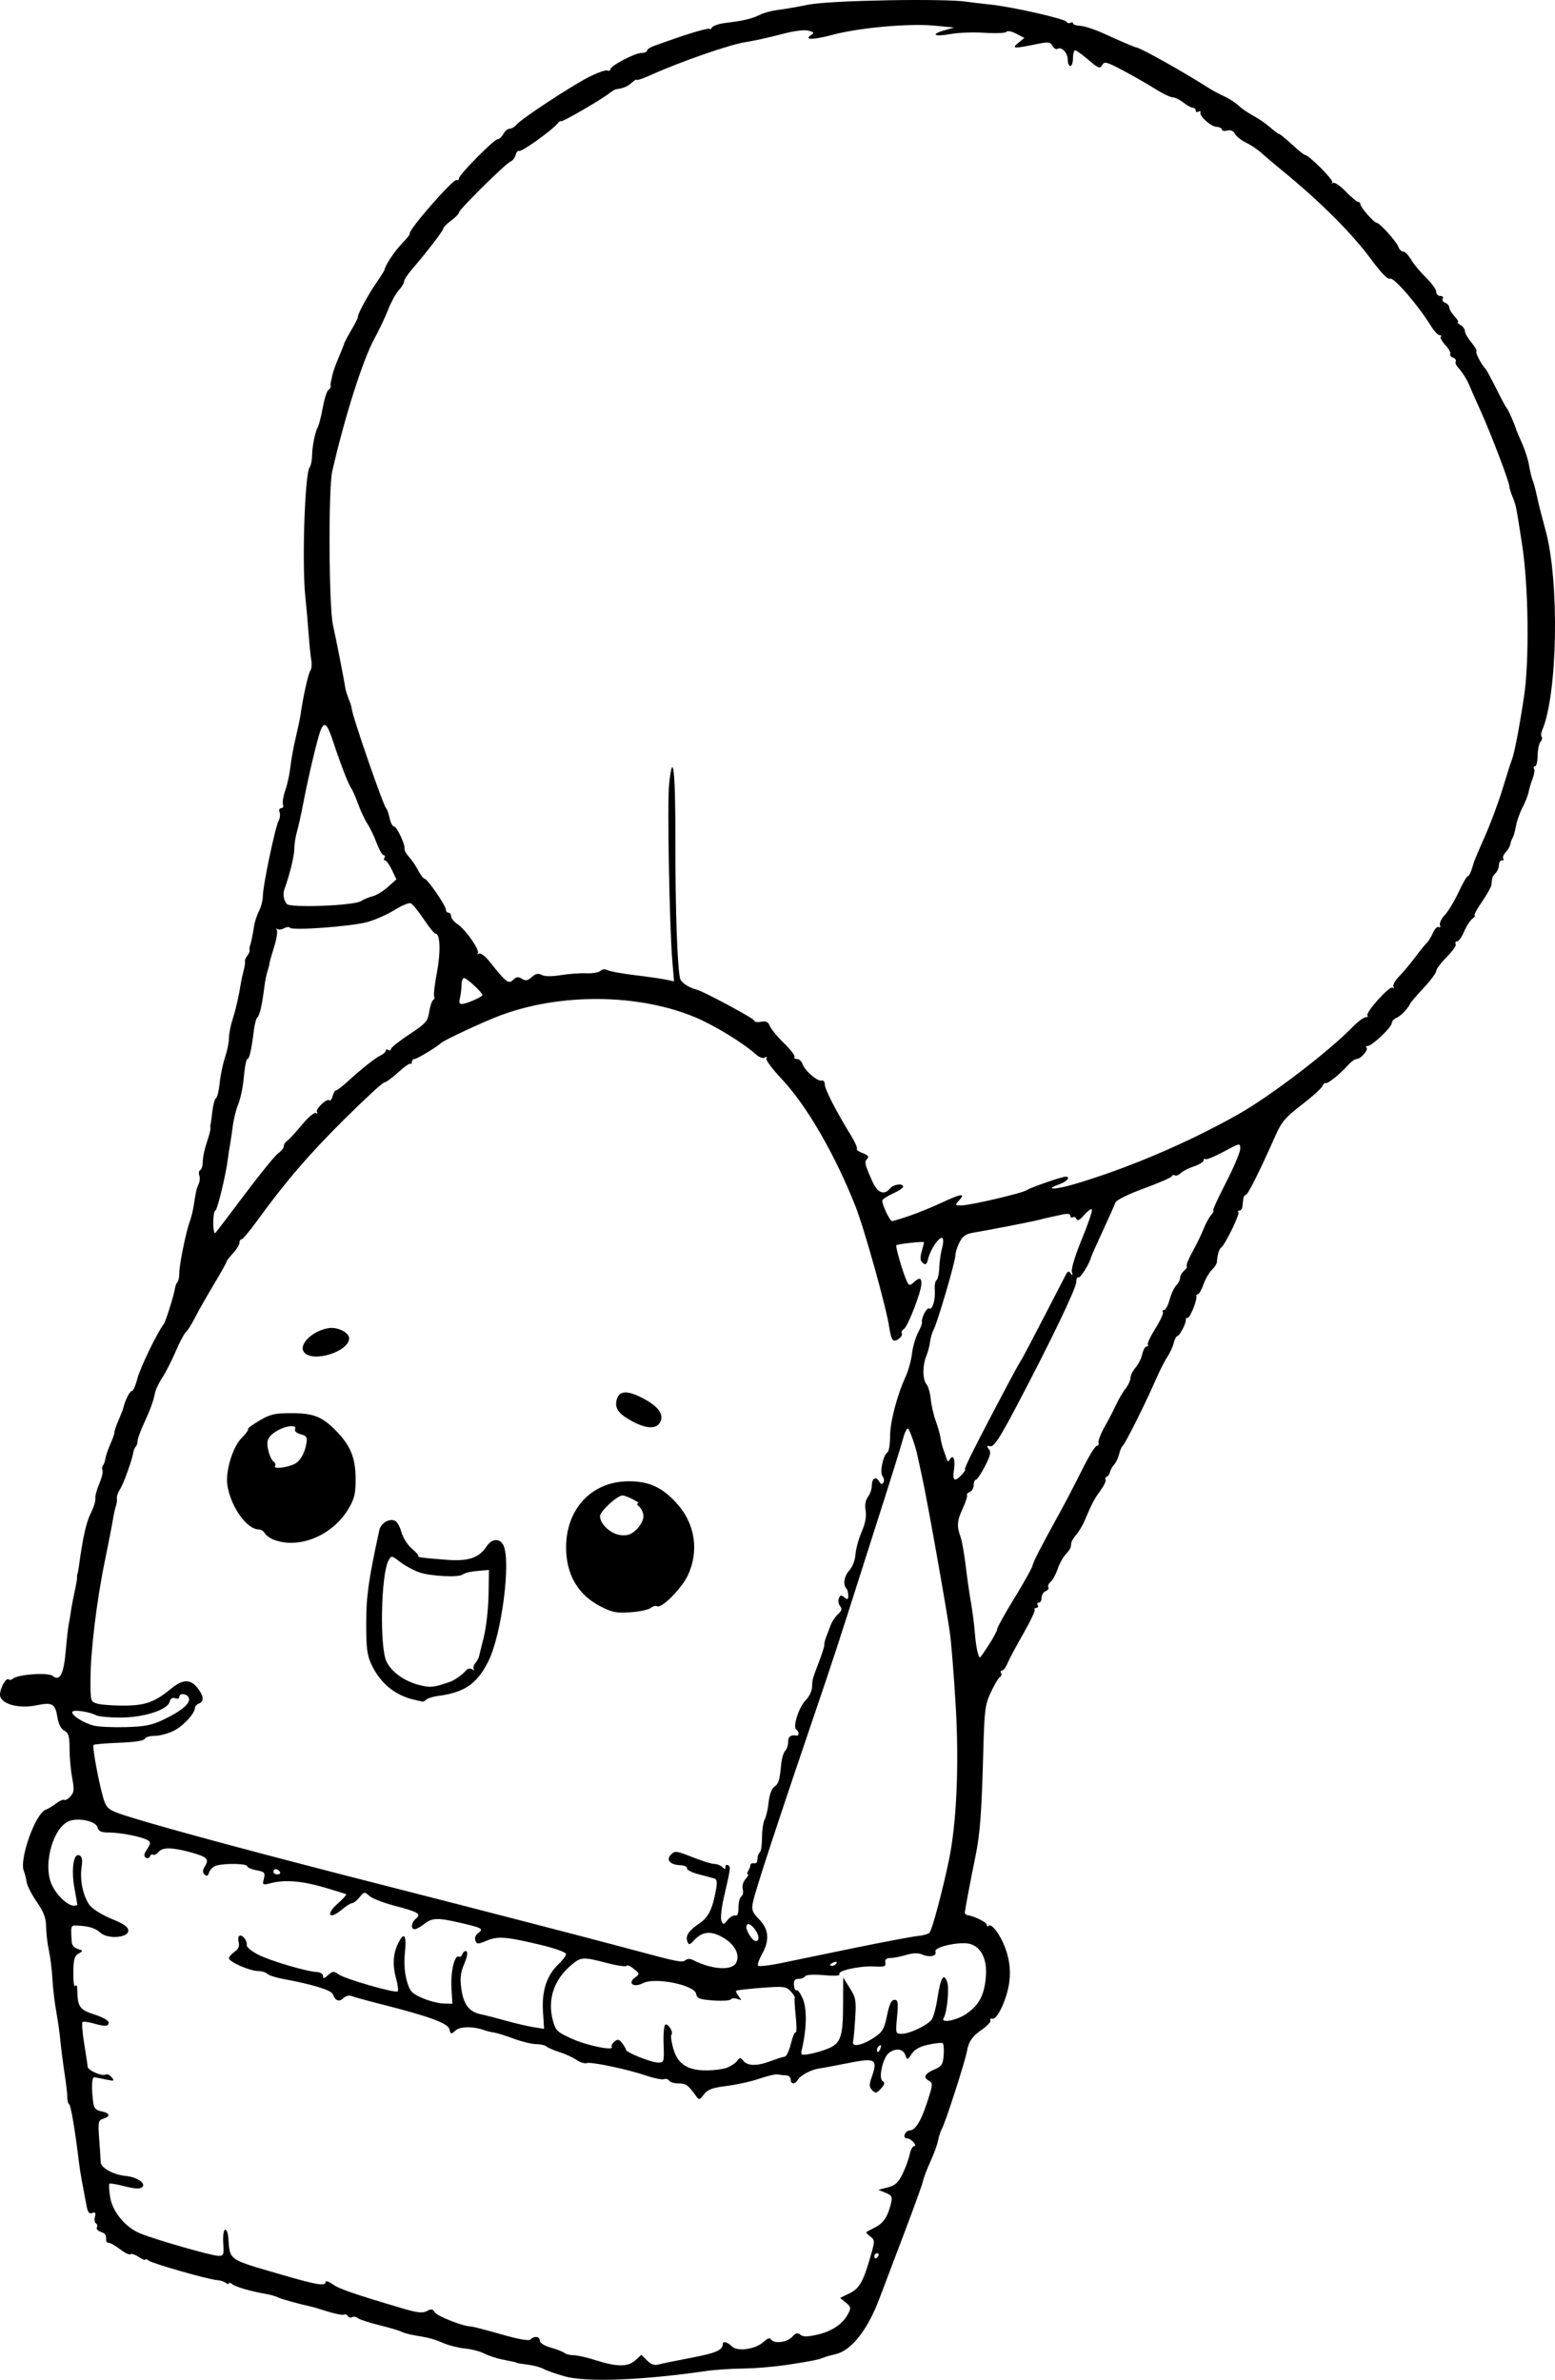 <?xml version="1.0" encoding="UTF-8" standalone="no"?>
<!-- Created with Inkscape (http://www.inkscape.org/) -->

<svg
   width="157.452mm"
   height="240.941mm"
   viewBox="0 0 157.452 240.941"
   version="1.1"
   id="svg5"
   xml:space="preserve"
   xmlns="http://www.w3.org/2000/svg"
   xmlns:svg="http://www.w3.org/2000/svg"><defs
     id="defs2" /><g
     id="layer1"
     transform="translate(-23.447,-20.528)"><path
       style="fill:#000000;stroke-width:0.265"
       d="m 80.629,261.123 c -0.873,-0.247 -1.838,-0.586 -2.144,-0.753 -0.306,-0.167 -1.021,-0.36 -1.587,-0.429 -0.567,-0.069 -1.061,-0.148 -1.097,-0.177 -0.08,-0.062 -0.171,-0.084 -1.512,-0.351 -0.577,-0.115 -1.391,-0.386 -1.81,-0.602 -0.418,-0.216 -1.285,-0.442 -1.927,-0.503 -0.641,-0.06 -1.613,-0.299 -2.159,-0.532 -1.039,-0.442 -1.452,-0.554 -2.977,-0.807 -0.509,-0.085 -1.105,-0.249 -1.323,-0.364 -0.218,-0.116 -1.23,-0.416 -2.249,-0.667 -1.019,-0.251 -1.996,-0.572 -2.171,-0.712 -0.176,-0.14 -0.435,-0.183 -0.577,-0.096 -0.142,0.088 -0.334,0.036 -0.427,-0.114 -0.093,-0.15 -0.265,-0.214 -0.383,-0.141 -0.118,0.073 -0.853,-0.067 -1.635,-0.309 -0.782,-0.243 -1.481,-0.454 -1.554,-0.47 -1.393,-0.305 -3.138,-0.786 -3.469,-0.957 -0.235,-0.121 -0.83,-0.289 -1.323,-0.373 -1.502,-0.258 -2.995,-0.697 -3.344,-0.983 -0.182,-0.149 -0.331,-0.182 -0.331,-0.074 0,0.108 -0.149,0.085 -0.331,-0.053 -0.182,-0.138 -0.569,-0.262 -0.86,-0.276 -0.829,-0.041 -6.576,-1.679 -6.945,-1.98 -0.182,-0.148 -0.331,-0.192 -0.331,-0.098 0,0.094 -0.301,-0.027 -0.67,-0.268 -0.368,-0.241 -0.745,-0.364 -0.837,-0.272 -0.092,0.092 -0.556,-0.13 -1.032,-0.493 -0.476,-0.363 -0.993,-0.66 -1.148,-0.66 -0.155,0 -0.282,-0.119 -0.282,-0.265 0,-0.589 -0.053,-0.669 -0.562,-0.858 -0.292,-0.108 -0.461,-0.308 -0.377,-0.445 0.085,-0.137 0.044,-0.316 -0.09,-0.399 -0.134,-0.083 -0.181,-0.391 -0.105,-0.684 0.105,-0.403 0.038,-0.494 -0.273,-0.374 -0.307,0.118 -0.454,-0.067 -0.576,-0.724 -0.221,-1.189 -0.283,-1.52 -0.489,-2.602 -0.097,-0.509 -0.226,-1.343 -0.287,-1.852 -0.371,-3.114 -0.808,-5.708 -0.983,-5.829 -0.111,-0.077 -0.194,-0.375 -0.185,-0.661 0.01,-0.287 -0.119,-1.414 -0.287,-2.505 -0.167,-1.091 -0.358,-2.58 -0.424,-3.307 -0.066,-0.728 -0.252,-2.037 -0.413,-2.91 -0.161,-0.873 -0.336,-2.361 -0.388,-3.307 -0.052,-0.946 -0.214,-2.256 -0.36,-2.91 -0.146,-0.655 -0.27,-1.718 -0.277,-2.362 -0.009,-0.898 -0.231,-1.49 -0.951,-2.535 -0.517,-0.75 -0.977,-1.652 -1.023,-2.004 -0.046,-0.352 -0.173,-0.85 -0.281,-1.106 -0.493,-1.169 1.165,-5.834 2.208,-6.213 0.238,-0.086 0.714,-0.373 1.059,-0.638 0.345,-0.264 0.716,-0.425 0.825,-0.358 0.109,0.067 0.393,-0.093 0.632,-0.357 0.365,-0.403 0.392,-0.701 0.168,-1.882 -0.146,-0.772 -0.266,-2.097 -0.266,-2.945 0,-1.27 -0.093,-1.592 -0.527,-1.824 -0.33,-0.177 -0.59,-0.673 -0.694,-1.327 -0.227,-1.417 -0.506,-1.58 -2.131,-1.243 -1.687,0.35 -3.403,-0.066 -3.665,-0.889 -0.172,-0.542 0.568,-2.021 0.863,-1.726 0.084,0.084 0.29,0.039 0.458,-0.1 0.513,-0.426 3.55,-0.626 3.988,-0.263 0.716,0.594 1.115,-0.152 1.317,-2.466 0.104,-1.195 0.239,-2.411 0.3,-2.702 0.061,-0.291 0.165,-0.914 0.232,-1.384 0.067,-0.47 0.241,-1.392 0.388,-2.049 0.147,-0.657 0.253,-1.284 0.236,-1.394 -0.018,-0.11 -0.003,-0.26 0.034,-0.333 0.036,-0.073 0.105,-0.43 0.154,-0.794 0.377,-2.819 0.746,-4.469 1.197,-5.352 0.289,-0.567 0.498,-1.232 0.465,-1.478 -0.034,-0.246 0.142,-0.916 0.391,-1.491 0.249,-0.574 0.398,-1.188 0.33,-1.363 -0.067,-0.175 -0.048,-0.393 0.043,-0.484 0.091,-0.091 0.201,-0.403 0.246,-0.694 0.044,-0.291 0.278,-0.973 0.519,-1.515 0.241,-0.542 0.423,-1.066 0.403,-1.166 -0.019,-0.099 0.162,-0.635 0.403,-1.191 0.241,-0.556 0.464,-1.129 0.497,-1.275 0.168,-0.751 0.657,-1.72 0.868,-1.72 0.132,0 0.381,-0.56 0.553,-1.243 0.271,-1.076 2.037,-4.727 2.662,-5.503 0.203,-0.253 1.055,-2.979 1.165,-3.729 0.029,-0.196 0.135,-0.44 0.236,-0.541 0.101,-0.101 0.184,-0.528 0.184,-0.948 0,-0.85 0.69,-4.207 1.076,-5.234 0.137,-0.364 0.311,-1.078 0.386,-1.587 0.204,-1.37 0.274,-1.672 0.503,-2.183 0.114,-0.255 0.141,-0.638 0.059,-0.851 -0.082,-0.214 -0.043,-0.454 0.087,-0.534 0.13,-0.08 0.241,-0.352 0.247,-0.604 0.017,-0.726 0.166,-1.443 0.514,-2.477 0.178,-0.529 0.305,-1.064 0.282,-1.191 -0.023,-0.126 -0.018,-0.289 0.01,-0.362 0.028,-0.073 0.111,-0.666 0.183,-1.319 0.072,-0.653 0.237,-1.253 0.367,-1.333 0.13,-0.08 0.299,-0.779 0.376,-1.552 0.077,-0.773 0.319,-1.934 0.538,-2.579 0.219,-0.645 0.398,-1.522 0.398,-1.948 0,-0.426 0.166,-1.285 0.369,-1.909 0.329,-1.011 0.591,-2.16 0.862,-3.78 0.049,-0.291 0.168,-0.827 0.266,-1.191 0.098,-0.364 0.154,-0.763 0.125,-0.888 -0.029,-0.124 0.075,-0.38 0.23,-0.567 0.156,-0.188 0.265,-0.443 0.243,-0.567 -0.022,-0.124 -0.017,-0.286 0.011,-0.359 0.114,-0.292 0.313,-1.236 0.427,-2.027 0.066,-0.46 0.297,-1.175 0.512,-1.587 0.215,-0.413 0.392,-1.117 0.393,-1.565 0.002,-1.016 1.253,-6.963 1.594,-7.576 0.138,-0.249 0.181,-0.636 0.095,-0.86 -0.088,-0.229 -0.016,-0.407 0.165,-0.407 0.177,0 0.258,-0.165 0.181,-0.366 -0.077,-0.201 0.031,-0.864 0.241,-1.473 0.21,-0.609 0.439,-1.665 0.51,-2.346 0.07,-0.681 0.312,-2.013 0.537,-2.959 0.225,-0.946 0.45,-2.017 0.5,-2.381 0.233,-1.698 0.775,-4.13 0.981,-4.394 0.125,-0.161 0.168,-0.637 0.095,-1.058 -0.073,-0.421 -0.198,-1.658 -0.277,-2.75 -0.08,-1.091 -0.227,-2.758 -0.328,-3.704 -0.353,-3.305 -0.049,-12.453 0.434,-13.067 0.128,-0.162 0.24,-0.689 0.25,-1.172 0.021,-1.022 0.293,-2.371 0.596,-2.95 0.117,-0.223 0.34,-1.113 0.497,-1.978 0.157,-0.865 0.41,-1.65 0.562,-1.744 0.152,-0.094 0.257,-0.279 0.232,-0.412 -0.025,-0.132 -0.022,-0.3 0.006,-0.373 0.028,-0.073 0.098,-0.382 0.156,-0.688 0.058,-0.305 0.343,-1.111 0.634,-1.789 0.291,-0.679 0.545,-1.322 0.565,-1.429 0.02,-0.107 0.35,-0.731 0.733,-1.386 0.384,-0.655 0.682,-1.25 0.662,-1.323 -0.061,-0.228 1.003,-2.198 1.859,-3.44 0.451,-0.655 0.827,-1.25 0.835,-1.323 0.046,-0.425 0.989,-1.849 1.751,-2.646 0.487,-0.509 0.85,-0.961 0.805,-1.005 -0.264,-0.256 4.443,-5.644 4.759,-5.449 0.12,0.074 0.218,0.004 0.218,-0.155 1e-5,-0.375 3.561,-3.975 3.932,-3.975 0.155,0 0.41,-0.238 0.566,-0.529 0.156,-0.291 0.443,-0.529 0.638,-0.529 0.195,0 0.509,-0.185 0.696,-0.411 0.492,-0.593 5.398,-3.827 7.264,-4.79 0.873,-0.45 1.736,-0.764 1.918,-0.697 0.182,0.067 0.331,0.011 0.331,-0.123 0,-0.35 2.478,-1.652 3.145,-1.652 0.308,0 0.56,-0.105 0.56,-0.232 0,-0.128 0.327,-0.348 0.728,-0.489 0.4,-0.141 1.144,-0.405 1.654,-0.585 2.219,-0.786 3.969,-1.277 3.973,-1.116 0.002,0.096 0.097,0.027 0.211,-0.152 0.114,-0.18 0.737,-0.389 1.385,-0.466 1.774,-0.21 2.693,-0.426 3.446,-0.81 0.374,-0.191 1.148,-0.409 1.72,-0.485 0.571,-0.075 1.396,-0.205 1.833,-0.287 0.437,-0.083 1.091,-0.207 1.455,-0.276 2.274,-0.431 13.748,-0.632 16.007,-0.281 0.437,0.068 1.508,0.196 2.381,0.284 2.132,0.216 7.495,1.433 7.688,1.745 0.085,0.137 0.265,0.181 0.401,0.097 0.135,-0.084 0.247,-0.056 0.247,0.062 2.7e-4,0.118 0.328,0.228 0.728,0.245 0.4,0.017 1.441,0.355 2.314,0.75 2.03,0.92 3.124,1.386 3.371,1.437 0.572,0.118 4.793,2.49 7.479,4.204 0.29,0.185 0.926,0.519 1.414,0.742 0.488,0.224 1.143,0.648 1.455,0.944 0.313,0.296 0.985,0.758 1.494,1.027 0.509,0.27 1.272,0.795 1.695,1.168 0.423,0.373 0.84,0.679 0.926,0.681 0.086,0.002 0.668,0.478 1.293,1.058 0.625,0.58 1.22,1.058 1.323,1.062 0.397,0.015 2.942,2.574 2.76,2.775 -0.106,0.117 -0.067,0.141 0.087,0.054 0.154,-0.087 0.735,0.31 1.291,0.884 0.556,0.573 1.115,1.042 1.242,1.042 0.127,0 0.23,0.107 0.23,0.237 0,0.305 1.376,1.879 1.643,1.879 0.301,0 2.026,1.914 2.206,2.447 0.086,0.255 0.301,0.463 0.478,0.463 0.177,0 0.542,0.373 0.811,0.828 0.269,0.456 0.95,1.275 1.512,1.821 0.563,0.546 1.023,1.185 1.023,1.421 0,0.235 0.186,0.428 0.412,0.428 0.227,0 0.338,0.12 0.248,0.266 -0.091,0.147 0.021,0.338 0.249,0.425 0.228,0.087 0.414,0.302 0.414,0.477 0,0.175 0.243,0.579 0.539,0.898 0.297,0.318 0.446,0.583 0.331,0.587 -0.115,0.004 -2.6e-4,0.129 0.254,0.278 0.255,0.148 0.463,0.433 0.463,0.633 0,0.2 0.294,0.713 0.654,1.141 0.36,0.428 0.588,0.843 0.508,0.923 -0.127,0.127 0.553,1.401 0.948,1.779 0.076,0.073 0.555,0.966 1.064,1.984 0.509,1.019 0.992,1.912 1.073,1.984 0.133,0.12 0.87,1.797 0.93,2.117 0.014,0.073 0.277,0.693 0.584,1.378 0.308,0.685 0.635,1.697 0.727,2.249 0.092,0.552 0.235,1.182 0.319,1.4 0.201,0.526 0.252,0.717 0.565,2.117 0.146,0.655 0.497,2.024 0.779,3.043 1.434,5.178 1.242,16.658 -0.339,20.318 -0.113,0.261 -0.132,0.548 -0.042,0.637 0.089,0.089 0.037,0.314 -0.116,0.498 -0.153,0.185 -0.285,0.821 -0.293,1.413 -0.008,0.593 -0.127,1.078 -0.264,1.078 -0.137,0 -0.182,0.109 -0.099,0.242 0.082,0.133 0.019,0.58 -0.141,0.992 -0.16,0.412 -0.342,1.019 -0.404,1.348 -0.062,0.329 -0.344,1.043 -0.625,1.587 -0.281,0.544 -0.582,1.396 -0.667,1.893 -0.086,0.497 -0.237,1.033 -0.335,1.191 -0.099,0.158 -0.204,0.446 -0.233,0.641 -0.029,0.195 -0.241,0.562 -0.471,0.815 -0.23,0.254 -0.338,0.541 -0.24,0.638 0.097,0.097 0.038,0.177 -0.132,0.177 -0.17,0 -0.309,0.214 -0.309,0.476 0,0.262 -0.149,0.625 -0.331,0.807 -0.322,0.322 -0.361,0.43 -0.43,1.201 -0.018,0.202 -0.452,0.976 -0.964,1.72 -0.512,0.744 -0.839,1.356 -0.728,1.361 0.112,0.005 0.007,0.158 -0.233,0.34 -0.24,0.182 -0.62,0.774 -0.846,1.315 -0.226,0.541 -0.543,0.983 -0.704,0.983 -0.162,0 -0.223,0.115 -0.136,0.255 0.087,0.14 -0.323,0.736 -0.91,1.323 -0.587,0.587 -1.068,1.226 -1.068,1.418 0,0.193 -0.566,0.956 -1.257,1.696 -0.691,0.74 -1.301,1.446 -1.356,1.568 -0.235,0.529 -0.996,1.323 -1.422,1.485 -0.255,0.097 -0.463,0.334 -0.463,0.526 0,0.413 -2,2.313 -2.434,2.313 -0.165,0 -0.22,0.08 -0.123,0.177 0.222,0.222 -0.592,1.146 -1.008,1.146 -0.169,0 -0.548,0.268 -0.842,0.595 -0.834,0.929 -2.054,1.917 -2.281,1.846 -0.113,-0.035 -0.273,0.111 -0.356,0.326 -0.082,0.215 -1.018,1.055 -2.079,1.868 -1.633,1.251 -2.041,1.73 -2.655,3.118 -1.57,3.547 -2.799,6.006 -3.002,6.006 -0.117,0 -0.233,0.179 -0.257,0.397 -0.024,0.218 -0.064,0.575 -0.088,0.794 -0.024,0.218 -0.163,0.397 -0.309,0.397 -0.146,0 -0.19,0.074 -0.1,0.165 0.175,0.175 -1.343,3.296 -1.734,3.566 -0.216,0.149 -0.393,0.747 -0.439,1.485 -0.011,0.176 -0.243,0.533 -0.515,0.794 -0.272,0.26 -0.653,0.92 -0.847,1.466 -0.194,0.546 -0.447,0.992 -0.563,0.992 -0.116,0 -0.187,0.089 -0.157,0.198 0.1,0.367 -0.622,2.183 -0.869,2.183 -0.134,0 -0.223,0.089 -0.198,0.198 0.069,0.297 -0.631,1.654 -0.854,1.654 -0.106,0 -0.274,0.32 -0.372,0.711 -0.098,0.391 -0.386,1.016 -0.641,1.389 -0.254,0.373 -0.799,1.452 -1.211,2.397 -1.019,2.341 -3.077,6.452 -3.312,6.615 -0.105,0.073 -0.269,0.451 -0.364,0.841 -0.095,0.39 -0.322,0.869 -0.504,1.065 -0.182,0.196 -0.369,0.531 -0.416,0.746 -0.047,0.215 -0.197,0.431 -0.332,0.479 -0.136,0.049 -0.188,0.183 -0.117,0.298 0.071,0.115 -0.164,0.611 -0.522,1.102 -0.633,0.868 -0.863,1.305 -1.604,3.057 -0.196,0.463 -0.57,1.092 -0.832,1.398 -0.262,0.306 -0.491,0.671 -0.509,0.812 -0.018,0.141 -0.048,0.353 -0.066,0.471 -0.018,0.118 -0.254,0.452 -0.525,0.743 -0.27,0.29 -0.634,0.958 -0.807,1.484 -0.174,0.526 -0.487,1.098 -0.696,1.272 -0.209,0.174 -0.315,0.422 -0.234,0.552 0.08,0.13 -0.04,0.308 -0.268,0.395 -0.228,0.087 -0.414,0.384 -0.414,0.66 0,0.275 -0.126,0.501 -0.28,0.501 -0.154,0 -0.207,0.119 -0.117,0.265 0.09,0.146 0.03,0.265 -0.132,0.265 -0.163,0 -0.241,0.089 -0.174,0.198 0.067,0.109 -0.459,1.21 -1.168,2.447 -0.71,1.237 -1.424,2.576 -1.587,2.977 -0.163,0.4 -0.412,0.728 -0.552,0.728 -0.14,0 -0.186,0.111 -0.102,0.246 0.084,0.135 0.032,0.321 -0.116,0.412 -0.148,0.091 -0.558,0.784 -0.912,1.54 -0.585,1.248 -0.655,1.797 -0.767,6.004 -0.165,6.214 -0.325,8.344 -0.798,10.636 -0.411,1.993 -1.017,5.179 -1.069,5.624 -0.016,0.139 0.089,0.27 0.235,0.291 0.718,0.105 1.984,0.731 1.984,0.981 0,0.156 0.077,0.205 0.172,0.111 0.334,-0.334 1.36,1.121 1.818,2.58 0.326,1.035 0.419,1.918 0.312,2.954 -0.173,1.676 -1.201,3.98 -1.727,3.87 -0.193,-0.04 -0.284,0.035 -0.203,0.166 0.081,0.131 -0.323,0.564 -0.898,0.963 -0.942,0.653 -1.309,1.193 -1.485,2.186 -0.187,1.048 -2.147,7.112 -2.534,7.839 -0.146,0.274 -0.32,0.809 -0.388,1.191 -0.068,0.381 -0.414,1.334 -0.771,2.116 -0.357,0.783 -0.696,1.676 -0.754,1.984 -0.058,0.309 -0.968,2.823 -2.021,5.588 -1.053,2.765 -2.12,5.578 -2.372,6.252 -1.207,3.231 -2.868,5.336 -4.488,5.686 -0.368,0.08 -0.847,0.212 -1.065,0.295 -0.742,0.281 -0.925,0.319 -3.44,0.722 -1.382,0.222 -3.526,0.414 -4.763,0.427 -1.237,0.013 -2.963,0.128 -3.836,0.256 -6.422,0.937 -12.12,1.152 -14.287,0.539 z m 7.169,-1.633 0.589,-0.553 0.577,0.577 c 0.395,0.395 0.758,0.526 1.148,0.413 0.314,-0.09 1.814,-0.399 3.333,-0.686 2.487,-0.47 3.174,-0.768 3.187,-1.382 0.007,-0.336 0.474,-0.22 0.924,0.23 0.559,0.559 2.413,0.293 3.216,-0.462 0.369,-0.347 0.632,-0.435 0.746,-0.251 0.292,0.472 1.618,0.32 2.128,-0.244 0.371,-0.41 0.56,-0.46 0.844,-0.225 0.276,0.229 0.706,0.226 1.746,-0.013 1.474,-0.339 2.56,-1.083 3.101,-2.127 0.294,-0.567 0.265,-0.7 -0.248,-1.114 l -0.581,-0.471 0.976,-0.473 c 1.015,-0.492 1.411,-1.229 2.219,-4.121 0.326,-1.168 0.314,-1.295 -0.146,-1.632 -0.275,-0.201 -0.44,-0.405 -0.368,-0.453 0.072,-0.048 0.489,-0.271 0.926,-0.494 0.804,-0.411 1.251,-1.111 1.561,-2.442 0.146,-0.626 0.065,-0.775 -0.563,-1.03 l -0.734,-0.299 0.954,-0.244 c 0.754,-0.193 1.068,-0.476 1.495,-1.351 0.298,-0.609 0.622,-1.494 0.721,-1.967 0.099,-0.473 0.303,-0.86 0.455,-0.86 0.168,0 0.147,-0.156 -0.053,-0.397 -0.181,-0.218 -0.49,-0.397 -0.686,-0.397 -0.208,0 -0.293,-0.165 -0.204,-0.397 0.084,-0.218 0.304,-0.397 0.488,-0.397 0.654,0 1.293,-1.169 2.073,-3.792 0.263,-0.883 0.242,-1.047 -0.162,-1.273 -0.58,-0.324 -0.353,-0.711 0.667,-1.14 0.672,-0.282 0.803,-0.497 0.872,-1.427 0.045,-0.602 -0.002,-1.146 -0.104,-1.209 -0.102,-0.063 -0.751,0.006 -1.443,0.154 -0.868,0.185 -1.393,0.475 -1.694,0.935 -0.431,0.658 -0.44,0.659 -0.644,0.109 -0.233,-0.629 -0.952,-0.725 -1.643,-0.22 -0.623,0.456 -1.108,2.583 -0.653,2.864 0.252,0.156 0.212,0.337 -0.17,0.758 -0.437,0.483 -0.55,0.505 -0.883,0.171 -0.308,-0.308 -0.324,-0.549 -0.084,-1.238 0.689,-1.977 0.478,-2.091 -2.689,-1.449 -1.049,0.212 -2.205,0.426 -2.569,0.475 -0.825,0.111 -1.916,0.688 -2.196,1.162 -0.283,0.479 -0.714,0.456 -0.714,-0.039 0,-0.218 -0.208,-0.406 -0.463,-0.417 -0.255,-0.011 -0.642,-0.054 -0.86,-0.096 -0.218,-0.042 -1.052,0.151 -1.852,0.429 -0.8,0.278 -2.279,0.607 -3.287,0.732 -1.446,0.179 -1.934,0.357 -2.318,0.848 -0.482,0.615 -0.49,0.616 -0.871,0.092 -0.764,-1.052 -0.965,-1.191 -1.72,-1.191 -0.422,0 -0.846,-0.127 -0.942,-0.283 -0.096,-0.155 -0.331,-0.223 -0.522,-0.149 -0.191,0.073 -0.983,-0.083 -1.759,-0.347 -1.944,-0.66 -5.623,-1.435 -6.071,-1.278 -0.203,0.071 -0.666,-0.075 -1.03,-0.326 -0.364,-0.25 -1.138,-0.605 -1.72,-0.788 -0.582,-0.183 -1.171,-0.438 -1.31,-0.566 -0.138,-0.128 -0.615,-0.237 -1.058,-0.241 -0.444,-0.005 -1.462,-0.253 -2.262,-0.552 -0.8,-0.299 -1.693,-0.577 -1.984,-0.619 -0.291,-0.041 -0.708,-0.14 -0.926,-0.219 -1.163,-0.421 -2.509,-0.42 -2.976,0.003 -0.457,0.414 -0.496,0.406 -0.636,-0.133 -0.16,-0.611 -2.049,-1.296 -7.103,-2.574 -1.31,-0.331 -2.574,-0.681 -2.81,-0.778 -0.24,-0.099 -0.6,-0.005 -0.817,0.212 -0.424,0.424 -0.821,0.279 -1.068,-0.391 -0.153,-0.417 -2.016,-0.989 -5.072,-1.558 -0.715,-0.133 -1.424,-0.365 -1.574,-0.516 -0.15,-0.15 -0.577,-0.276 -0.948,-0.279 -0.831,-0.007 -2.924,-0.93 -2.924,-1.289 0,-0.144 0.254,-0.44 0.564,-0.658 0.38,-0.266 0.518,-0.573 0.422,-0.941 -0.079,-0.3 -0.048,-0.604 0.067,-0.675 0.283,-0.175 0.836,0.52 0.742,0.932 -0.042,0.181 0.46,0.609 1.115,0.951 1.206,0.629 4.927,1.735 6.019,1.788 0.327,0.016 0.595,0.196 0.595,0.401 0,0.287 0.116,0.266 0.513,-0.092 0.462,-0.418 0.57,-0.424 1.08,-0.067 0.678,0.475 5.748,1.928 5.966,1.71 0.084,-0.084 0.025,-0.61 -0.13,-1.169 -0.401,-1.445 -0.353,-2.577 0.155,-3.643 0.618,-1.295 0.9,-0.932 0.708,0.909 -0.102,0.98 -0.034,2.029 0.182,2.8 0.306,1.092 0.484,1.295 1.558,1.77 0.667,0.295 1.629,0.548 2.139,0.561 l 0.926,0.024 -0.094,-1.665 c -0.091,-1.618 0.335,-3.357 0.758,-3.096 0.113,0.07 0.277,-0.058 0.364,-0.285 0.087,-0.227 0.27,-0.343 0.407,-0.258 0.145,0.09 0.047,0.623 -0.234,1.274 -0.373,0.863 -0.44,1.436 -0.296,2.5 0.217,1.597 0.791,2.356 1.965,2.595 0.458,0.093 1.606,0.388 2.552,0.655 0.946,0.267 2.202,0.561 2.792,0.654 l 1.072,0.168 -0.111,-1.746 c -0.133,-2.081 0.375,-3.65 1.544,-4.77 0.434,-0.416 0.789,-0.893 0.789,-1.06 0,-0.167 -1.091,-0.567 -2.424,-0.888 -3.613,-0.87 -4.463,-0.94 -5.599,-0.466 -0.911,0.381 -1.01,0.38 -1.16,-0.01 -0.096,-0.251 0.024,-0.564 0.292,-0.76 0.576,-0.421 0.408,-0.518 -1.786,-1.027 -2.333,-0.541 -2.872,-0.524 -3.683,0.114 -0.37,0.291 -0.803,0.529 -0.962,0.529 -0.427,0 -0.351,-0.677 0.119,-1.068 0.58,-0.481 0.262,-0.677 -2.105,-1.294 -1.152,-0.3 -2.324,-0.754 -2.605,-1.008 -0.489,-0.442 -0.532,-0.437 -0.991,0.131 -0.264,0.326 -0.601,0.593 -0.748,0.593 -0.147,0 -0.632,0.306 -1.077,0.68 -1.24,1.043 -1.639,0.485 -0.426,-0.596 0.552,-0.491 0.957,-0.929 0.9,-0.973 -0.057,-0.044 -1.056,-0.357 -2.22,-0.696 -2.276,-0.663 -3.966,-0.8 -5.394,-0.438 -0.868,0.22 -0.89,0.206 -0.726,-0.451 0.154,-0.612 0.08,-0.695 -0.758,-0.852 -0.51,-0.096 -0.928,-0.28 -0.928,-0.409 0,-0.263 -2.194,-0.313 -3.1,-0.071 -0.323,0.086 -0.662,0.395 -0.754,0.684 -0.124,0.391 -0.244,0.45 -0.465,0.229 -0.221,-0.221 -0.208,-0.441 0.048,-0.852 0.45,-0.721 0.189,-0.958 -1.577,-1.428 -1.832,-0.487 -2.737,-0.485 -3.146,0.008 -0.18,0.217 -0.422,0.335 -0.539,0.263 -0.117,-0.072 -0.259,0.01 -0.316,0.182 -0.057,0.172 -0.245,0.226 -0.417,0.12 -0.231,-0.143 -0.198,-0.368 0.127,-0.863 0.374,-0.571 0.384,-0.705 0.063,-0.904 -0.55,-0.341 -2.759,-0.78 -3.93,-0.78 -0.78,0 -1.045,-0.118 -1.148,-0.512 -0.153,-0.584 -1.639,-0.97 -2.704,-0.703 -1.693,0.425 -2.872,4.286 -1.962,6.427 0.457,1.075 1.61,2.196 2.26,2.196 0.199,0 0.361,-0.038 0.361,-0.084 0,-0.046 -0.127,-0.773 -0.283,-1.615 -0.352,-1.903 -0.119,-3.629 0.46,-3.406 0.305,0.117 0.364,0.413 0.247,1.241 -0.187,1.326 0.163,2.933 0.835,3.834 0.276,0.369 1.266,0.982 2.2,1.362 1.263,0.514 1.699,0.822 1.699,1.201 0,0.724 -2.078,0.879 -2.817,0.21 -0.524,-0.474 -1.16,-0.671 -2.342,-0.727 -0.679,-0.032 -0.685,-0.016 -0.561,1.737 0.017,0.245 0.29,0.527 0.606,0.628 0.557,0.177 0.559,0.192 0.066,0.481 -0.413,0.242 -0.51,0.606 -0.518,1.942 -0.005,0.904 0.082,1.499 0.194,1.323 0.122,-0.191 0.207,-5.3e-4 0.211,0.473 0.016,1.629 0.249,1.952 1.75,2.425 0.784,0.247 1.425,0.606 1.425,0.798 0,0.415 -0.359,0.436 -1.561,0.092 -0.493,-0.141 -0.978,-0.206 -1.078,-0.144 -0.1,0.062 -0.03,1.041 0.156,2.175 0.186,1.134 0.344,2.197 0.352,2.361 0.017,0.369 1.476,1.001 1.82,0.788 0.138,-0.085 0.411,0.038 0.606,0.274 0.32,0.386 0.264,0.409 -0.565,0.233 -0.506,-0.108 -1.04,-0.212 -1.185,-0.233 -0.258,-0.036 -0.306,1.062 -0.111,2.561 0.074,0.57 0.271,0.781 0.832,0.893 0.871,0.174 0.952,0.505 0.183,0.749 -0.509,0.162 -0.54,0.318 -0.409,2.068 0.078,1.041 0.147,2.099 0.154,2.35 0.015,0.555 1.309,1.263 2.504,1.37 1.166,0.105 2.146,0.774 1.681,1.149 -0.232,0.187 -0.778,0.156 -1.765,-0.1 -0.786,-0.204 -1.479,-0.32 -1.541,-0.258 -0.062,0.062 -0.032,0.653 0.067,1.312 0.228,1.521 1.551,3.119 3.095,3.738 1.644,0.659 7.227,2.255 7.889,2.255 0.512,0 0.557,-0.121 0.476,-1.257 -0.05,-0.691 0.029,-1.316 0.174,-1.389 0.146,-0.073 0.297,0.284 0.336,0.794 0.181,2.35 -0.095,2.157 5.318,3.733 3.685,1.073 4.532,1.215 4.532,0.757 0,-0.15 0.327,-0.042 0.728,0.239 0.681,0.479 2.035,0.948 6.968,2.413 1.59,0.472 2.123,0.534 2.566,0.297 0.45,-0.241 0.605,-0.217 0.794,0.121 0.215,0.384 2.879,1.436 3.637,1.436 0.177,0 1.554,0.355 3.06,0.788 1.786,0.514 2.829,0.698 2.998,0.529 0.387,-0.387 0.947,-0.312 0.947,0.127 0,0.228 0.461,0.517 1.124,0.706 0.618,0.176 1.238,0.419 1.376,0.54 0.138,0.121 0.555,0.222 0.926,0.224 0.371,0.002 1.389,0.234 2.262,0.515 2.115,0.681 3.259,0.677 3.994,-0.013 z m 24.581,-10.56 c 0.09,-0.146 0.037,-0.265 -0.117,-0.265 -0.154,0 -0.28,0.119 -0.28,0.265 0,0.146 0.052,0.265 0.117,0.265 0.064,0 0.19,-0.119 0.28,-0.265 z m -15.318,-19.06 c 0.398,-0.151 0.858,-0.46 1.023,-0.685 0.271,-0.37 0.334,-0.369 0.649,0.01 0.434,0.523 1.418,0.52 2.798,-0.007 0.582,-0.223 1.2,-0.416 1.373,-0.429 0.173,-0.014 0.453,-0.6 0.622,-1.303 0.169,-0.703 0.389,-1.227 0.491,-1.164 0.101,0.063 0.101,-0.682 -7.9e-4,-1.654 -0.102,-0.972 -0.144,-1.81 -0.094,-1.862 0.05,-0.052 -0.135,-0.337 -0.412,-0.634 -0.463,-0.497 -0.696,-0.525 -2.952,-0.355 -1.347,0.102 -2.5,0.235 -2.562,0.297 -0.062,0.062 0.054,0.316 0.256,0.565 0.328,0.403 0.312,0.432 -0.14,0.262 -0.279,-0.105 -0.577,-0.086 -0.661,0.043 -0.084,0.128 -0.891,0.178 -1.793,0.111 -1.394,-0.104 -1.651,-0.203 -1.72,-0.659 -0.136,-0.904 -4.171,-1.723 -5.386,-1.093 -0.941,0.488 -1.604,0.021 -0.807,-0.568 0.487,-0.36 0.483,-0.386 -0.132,-0.888 -0.349,-0.284 -0.67,-0.421 -0.713,-0.302 -0.043,0.118 -0.936,-0.008 -1.984,-0.28 -2.518,-0.654 -2.657,-0.642 -3.762,0.329 -1.66,1.458 -2.279,3.423 -1.726,5.48 0.281,1.042 0.434,1.189 1.943,1.866 1.549,0.695 4.287,1.249 4.018,0.814 -0.069,-0.111 0.056,-0.352 0.278,-0.535 0.331,-0.275 0.469,-0.245 0.782,0.168 0.209,0.276 0.384,0.577 0.389,0.668 0.014,0.273 2.571,1.289 3.245,1.289 0.603,0 0.622,-0.063 0.556,-1.842 -0.038,-1.013 0.04,-1.91 0.173,-1.992 0.28,-0.173 0.859,0.774 0.619,1.014 -0.088,0.088 -0.005,0.712 0.184,1.388 0.439,1.57 1.425,2.224 3.35,2.226 0.755,5.3e-4 1.697,-0.123 2.095,-0.274 z m 10.242,-1.936 c 1.28,-0.535 1.503,-1.196 1.513,-4.487 l 0.008,-2.695 0.671,1.058 c 0.604,0.953 0.659,1.256 0.547,3.043 -0.068,1.091 -0.166,2.163 -0.216,2.381 -0.137,0.591 0.914,0.394 2.105,-0.394 0.878,-0.581 1.045,-0.865 1.332,-2.252 0.236,-1.145 0.446,-1.587 0.753,-1.587 0.363,0 0.401,0.251 0.264,1.72 -0.159,1.701 -0.153,1.72 0.501,1.72 0.755,0 2.5,-0.826 2.988,-1.414 0.18,-0.217 0.451,-1.208 0.603,-2.202 0.315,-2.068 0.623,-2.586 0.98,-1.648 0.235,0.619 -0.006,3.108 -0.357,3.675 -0.345,0.559 1.337,0.236 2.319,-0.445 1.29,-0.894 1.807,-1.888 1.96,-3.764 0.142,-1.751 -0.486,-3.019 -1.638,-3.308 -1.038,-0.261 -3.643,0.323 -3.469,0.778 0.177,0.461 -0.588,0.629 -1.354,0.298 -0.399,-0.172 -0.93,-0.156 -1.618,0.05 -0.563,0.169 -1.283,0.307 -1.6,0.307 -0.402,0 -0.553,0.14 -0.498,0.463 0.066,0.392 -0.106,0.453 -1.113,0.397 -1.461,-0.082 -3.761,0.421 -3.543,0.774 0.101,0.164 -0.474,0.202 -1.572,0.105 -1.043,-0.092 -1.797,-0.048 -1.896,0.112 -0.09,0.146 -0.394,0.265 -0.675,0.265 -0.379,0 -0.497,0.166 -0.457,0.642 0.029,0.353 0.149,0.583 0.267,0.51 0.118,-0.073 0.404,0.323 0.636,0.878 0.417,0.998 0.389,2.968 -0.069,4.955 -0.174,0.753 -0.158,0.765 0.736,0.62 0.502,-0.082 1.354,-0.332 1.892,-0.557 z m 5.31,-0.051 c 0.09,-0.235 0.046,-0.342 -0.104,-0.249 -0.144,0.089 -0.262,0.274 -0.262,0.411 0,0.381 0.19,0.297 0.366,-0.162 z m -14.64,-8.609 c 0.445,-0.832 -0.117,-1.905 -1.366,-2.607 -1.2,-0.675 -2.043,-0.588 -2.865,0.294 -0.458,0.491 -0.551,0.511 -0.691,0.145 -0.224,-0.583 0.119,-1.104 1.206,-1.835 0.928,-0.624 1.334,-1.452 1.696,-3.451 0.129,-0.713 0.083,-1.025 -0.163,-1.099 -0.189,-0.057 -0.904,-0.248 -1.59,-0.425 -0.685,-0.177 -1.221,-0.452 -1.191,-0.611 0.031,-0.159 -0.271,-0.299 -0.671,-0.312 -1.043,-0.032 -1.487,-0.544 -0.943,-1.087 0.389,-0.389 0.567,-0.367 2.15,0.266 0.949,0.38 1.95,0.691 2.224,0.691 0.274,0 0.64,0.143 0.815,0.318 0.247,0.247 0.318,0.243 0.318,-0.016 0,-0.183 0.119,-0.259 0.266,-0.169 0.28,0.173 0.273,0.231 -0.42,3.229 -0.242,1.048 -0.357,2.12 -0.256,2.381 0.173,0.445 0.213,0.44 0.633,-0.074 0.247,-0.302 0.595,-0.501 0.774,-0.441 0.217,0.072 0.325,-0.204 0.325,-0.824 0,-0.513 0.129,-1.012 0.288,-1.11 0.158,-0.098 0.222,-0.428 0.142,-0.733 -0.084,-0.322 0.035,-0.755 0.283,-1.028 0.235,-0.26 0.343,-0.473 0.239,-0.473 -0.104,0 -0.094,-0.149 0.021,-0.331 0.116,-0.182 0.217,-0.45 0.226,-0.595 0.009,-0.146 0.16,-0.235 0.335,-0.198 0.175,0.036 0.334,-0.053 0.352,-0.198 0.018,-0.146 0.048,-0.374 0.066,-0.507 0.018,-0.133 0.122,-0.332 0.232,-0.441 0.109,-0.109 0.198,-0.782 0.198,-1.495 0,-0.713 0.123,-1.526 0.273,-1.806 0.15,-0.28 0.329,-1.063 0.397,-1.74 0.073,-0.726 0.305,-1.362 0.566,-1.553 0.455,-0.333 0.537,-0.602 0.71,-2.333 0.056,-0.556 0.236,-1.145 0.4,-1.31 0.165,-0.165 0.299,-0.573 0.299,-0.908 0,-0.544 0.257,-0.735 0.86,-0.64 0.278,0.044 0.248,-0.436 -0.038,-0.613 -0.386,-0.239 0.259,-2.264 0.937,-2.943 0.342,-0.342 0.637,-0.925 0.655,-1.296 0.043,-0.884 0.03,-0.833 0.703,-2.597 0.321,-0.84 0.565,-1.614 0.543,-1.72 -0.022,-0.106 0.049,-0.431 0.159,-0.722 0.11,-0.291 0.318,-0.848 0.463,-1.238 0.145,-0.39 0.491,-0.914 0.768,-1.165 0.381,-0.345 0.433,-0.542 0.211,-0.81 -0.161,-0.194 -0.219,-0.547 -0.128,-0.783 0.134,-0.348 0.24,-0.368 0.559,-0.103 0.326,0.27 0.394,0.237 0.394,-0.191 0,-0.285 -0.082,-0.599 -0.182,-0.699 -0.38,-0.38 -0.239,-1.269 0.292,-1.843 0.314,-0.34 0.581,-1.028 0.619,-1.6 0.037,-0.551 0.319,-1.586 0.626,-2.3 0.374,-0.869 0.507,-1.583 0.404,-2.162 -0.1,-0.56 -0.017,-1.046 0.234,-1.379 0.213,-0.282 0.388,-0.781 0.388,-1.109 0,-0.763 0.425,-1.03 0.741,-0.466 0.174,0.31 0.3,0.347 0.436,0.126 0.105,-0.171 0.066,-0.462 -0.088,-0.647 -0.31,-0.374 0.062,-2.148 0.508,-2.424 0.14,-0.087 0.255,-0.803 0.255,-1.591 0,-1.463 0.706,-4.175 1.581,-6.075 0.268,-0.582 0.556,-1.626 0.64,-2.32 0.084,-0.694 0.357,-1.646 0.608,-2.117 0.251,-0.47 0.433,-0.941 0.404,-1.045 -0.107,-0.396 0.482,-1.555 0.717,-1.41 0.332,0.205 0.657,-0.853 0.577,-1.879 -0.035,-0.458 0.043,-0.9 0.175,-0.981 0.132,-0.081 0.259,-0.659 0.282,-1.284 0.024,-0.625 0.153,-1.521 0.288,-1.992 0.135,-0.471 0.144,-0.918 0.021,-0.995 -0.297,-0.184 -1.199,1.125 -1.428,2.073 -0.145,0.599 -0.255,0.69 -0.545,0.449 -0.271,-0.225 -0.302,-0.517 -0.121,-1.146 0.133,-0.464 0.242,-0.891 0.242,-0.949 0,-0.12 -2.672,0.171 -2.806,0.306 -0.109,0.109 0.656,2.749 1.033,3.566 0.247,0.536 0.319,0.556 0.714,0.198 0.587,-0.531 0.794,-0.5 0.794,0.117 0,0.793 -1.374,4.354 -1.773,4.595 -0.195,0.118 -0.294,0.313 -0.22,0.433 0.179,0.29 -0.564,0.894 -0.869,0.705 -0.132,-0.081 -0.31,-0.667 -0.397,-1.303 -0.255,-1.863 -2.5,-9.921 -3.405,-12.221 -2.066,-5.253 -4.979,-10.282 -7.495,-12.939 -0.941,-0.993 -1.633,-1.929 -1.54,-2.081 0.103,-0.166 0.041,-0.196 -0.155,-0.075 -0.188,0.116 -0.568,-0.019 -0.901,-0.319 -1.285,-1.161 -4.241,-2.965 -6.18,-3.772 -5.743,-2.391 -13.672,-2.454 -19.752,-0.158 -1.757,0.664 -5.731,2.522 -5.997,2.804 -0.322,0.341 -2.396,1.59 -2.64,1.59 -0.149,0 -0.27,0.139 -0.27,0.309 0,0.17 -0.063,0.246 -0.139,0.169 -0.077,-0.077 -0.642,0.32 -1.257,0.882 -0.615,0.562 -1.248,1.021 -1.407,1.021 -0.159,0 -1.989,1.687 -4.066,3.749 -3.579,3.553 -5.932,6.296 -8.869,10.34 -0.714,0.982 -1.393,1.786 -1.511,1.786 -0.117,0 -0.214,0.161 -0.214,0.358 0,0.197 -0.298,0.679 -0.661,1.072 -0.364,0.393 -0.661,0.784 -0.661,0.87 0,0.086 -0.579,1.122 -1.287,2.301 -0.708,1.18 -1.559,2.68 -1.891,3.335 -0.332,0.654 -0.745,1.309 -0.917,1.455 -0.172,0.146 -0.644,1.039 -1.049,1.985 -0.404,0.946 -1.014,2.137 -1.354,2.646 -0.34,0.509 -0.673,1.224 -0.74,1.587 -0.14,0.757 -0.459,1.618 -1.223,3.294 -0.294,0.646 -0.535,1.341 -0.535,1.543 0,0.202 -0.083,0.45 -0.184,0.551 -0.101,0.101 -0.209,0.354 -0.239,0.562 -0.111,0.755 -0.99,3.193 -1.353,3.753 -0.205,0.316 -0.347,0.732 -0.315,0.926 0.032,0.194 -0.01,0.531 -0.093,0.749 -0.083,0.218 -0.216,0.814 -0.296,1.323 -0.079,0.509 -0.45,2.414 -0.824,4.233 -0.841,4.093 -1.459,9.217 -1.459,12.098 0,2.153 0.009,2.182 0.728,2.38 0.4,0.11 1.621,0.195 2.712,0.189 2.133,-0.012 3.069,-0.355 4.757,-1.74 1.146,-0.94 1.925,-0.958 2.632,-0.058 0.648,0.823 0.701,1.378 0.151,1.588 -0.218,0.084 -0.397,0.27 -0.397,0.414 0,0.569 -1.157,1.838 -2.128,2.334 -0.564,0.288 -1.437,0.523 -1.94,0.523 -0.503,0 -0.96,0.136 -1.015,0.303 -0.063,0.189 -1.03,0.338 -2.579,0.396 -1.363,0.051 -2.536,0.151 -2.607,0.222 -0.178,0.178 0.731,4.849 1.133,5.826 0.29,0.704 0.608,0.88 2.813,1.555 4.253,1.302 13.4,3.755 25.77,6.912 9.751,2.488 21.229,5.464 25.003,6.483 4.412,1.191 4.886,1.284 5.202,1.022 0.198,-0.164 0.49,-0.168 0.797,-0.011 1.863,0.958 3.902,1.093 4.333,0.287 z m -32.689,-26.68 c -1.855,-0.448 -3.324,-1.662 -4.185,-3.458 -0.482,-1.006 -0.57,-1.662 -0.57,-4.233 2.6e-4,-2.778 0.226,-4.385 1.326,-9.451 0.15,-0.689 0.965,-1.198 1.555,-0.972 0.227,0.087 0.536,0.614 0.686,1.17 0.15,0.556 0.621,1.305 1.047,1.663 0.426,0.358 0.727,0.699 0.669,0.756 -0.127,0.127 0.216,0.173 2.807,0.378 2.25,0.178 3.331,-0.18 4.102,-1.356 0.514,-0.784 1.304,-0.852 1.683,-0.144 0.817,1.527 -0.155,9.092 -1.515,11.791 -1.152,2.285 -2.398,3.142 -5.09,3.499 -0.509,0.067 -1.039,0.231 -1.177,0.363 -0.138,0.132 -0.317,0.228 -0.397,0.213 -0.08,-0.015 -0.503,-0.113 -0.939,-0.219 z m 3.704,-1.777 c 0.468,-0.16 1.302,-0.745 1.607,-1.126 0.182,-0.227 0.44,-0.288 0.668,-0.156 0.204,0.118 0.283,0.118 0.175,-0.001 -0.108,-0.119 -0.054,-0.388 0.121,-0.598 0.174,-0.21 0.349,-0.519 0.388,-0.686 0.039,-0.167 0.263,-1.078 0.498,-2.024 0.235,-0.946 0.446,-2.851 0.47,-4.233 l 0.043,-2.514 -0.794,0.065 c -1.081,0.089 -1.541,0.19 -1.909,0.417 -0.482,0.298 -3.266,0.141 -4.379,-0.247 -0.548,-0.191 -1.403,-0.657 -1.9,-1.036 -0.895,-0.682 -0.906,-0.684 -1.193,-0.147 -0.771,1.441 -0.906,8.866 -0.187,10.257 0.555,1.073 1.813,1.962 3.316,2.344 1.111,0.282 1.423,0.25 3.076,-0.315 z m 15.301,-7.627 c -2.313,-1.175 -3.531,-3.256 -3.521,-6.018 0.014,-3.919 2.63,-6.67 6.344,-6.67 2.105,0 3.452,0.636 4.948,2.335 1.78,2.022 2.174,4.747 1.038,7.185 -0.626,1.345 -2.683,3.404 -3.126,3.129 -0.131,-0.081 -0.41,-0.004 -0.621,0.171 -0.21,0.175 -1.128,0.373 -2.039,0.44 -1.411,0.104 -1.859,0.019 -3.024,-0.572 z m 4.312,-9.178 c -0.018,-0.341 -0.212,-0.764 -0.431,-0.942 -0.218,-0.177 -0.278,-0.327 -0.132,-0.332 0.359,-0.014 -1.172,-0.801 -1.557,-0.801 -0.532,0 -2.279,1.605 -2.279,2.095 0,0.818 1.115,1.831 2.117,1.922 0.719,0.066 1.081,-0.073 1.621,-0.619 0.391,-0.396 0.68,-0.974 0.661,-1.323 z m -37.47,2.391 c -0.363,-0.145 -0.756,-0.435 -0.873,-0.645 -0.117,-0.21 -0.39,-0.382 -0.607,-0.382 -1.208,0 -2.826,-2.264 -3.174,-4.443 -0.228,-1.428 0.518,-3.9 1.464,-4.845 0.409,-0.409 0.688,-0.797 0.622,-0.864 -0.067,-0.067 0.454,-0.459 1.157,-0.872 1.1,-0.647 1.553,-0.75 3.262,-0.746 2.213,0.006 3.074,0.345 4.471,1.762 1.47,1.49 1.995,2.761 2.001,4.848 0.004,1.56 -0.111,2.047 -0.732,3.087 -1.619,2.713 -5.048,4.113 -7.59,3.099 z m 2.175,-7.673 c 0.558,-0.298 1.017,-1.119 1.17,-2.089 0.096,-0.607 -6e-5,-0.755 -0.582,-0.901 -0.401,-0.101 -0.643,-0.314 -0.571,-0.502 0.269,-0.702 -1.761,-0.158 -2.495,0.668 -0.334,0.376 -0.384,0.708 -0.218,1.446 0.119,0.527 0.359,1.046 0.534,1.154 0.175,0.108 0.242,0.318 0.15,0.468 -0.196,0.317 1.302,0.135 2.012,-0.244 z m 34.01,-4.382 c -1.302,-0.725 -1.676,-1.31 -1.398,-2.187 0.263,-0.828 1.027,-0.87 2.487,-0.136 1.661,0.834 2.316,1.695 1.892,2.486 -0.401,0.749 -1.445,0.692 -2.982,-0.163 z m -33.067,-6.898 c -0.649,-0.782 0.889,-2.257 2.569,-2.464 0.852,-0.105 1.984,0.482 1.984,1.028 0,1.355 -3.662,2.51 -4.553,1.436 z m 55.973,60.245 c 2.887,-0.59 5.664,-1.111 6.17,-1.156 0.506,-0.045 1.032,-0.195 1.169,-0.332 0.258,-0.258 1.3,-4.145 1.968,-7.339 0.78,-3.731 1.041,-9.658 0.689,-15.633 -0.18,-3.056 -0.447,-6.39 -0.592,-7.408 -0.388,-2.721 -2.299,-13.442 -2.806,-15.743 -0.241,-1.091 -0.448,-2.044 -0.46,-2.117 -0.131,-0.766 -0.792,-2.689 -0.96,-2.793 -0.119,-0.073 -0.349,0.376 -0.511,0.999 -0.162,0.623 -1.172,3.871 -2.243,7.218 -1.071,3.347 -2.553,7.99 -3.293,10.319 -0.74,2.328 -1.751,5.424 -2.246,6.879 -4.905,14.405 -7.166,21.275 -7.427,22.564 -0.15,0.739 -0.054,0.994 0.641,1.704 0.98,1.003 1.07,2.12 0.282,3.522 -0.294,0.523 -0.476,1.045 -0.405,1.16 0.071,0.115 1.175,-0.011 2.452,-0.281 1.278,-0.27 4.686,-0.974 7.573,-1.564 z m -2.077,1.605 c 0.093,-0.15 -0.013,-0.194 -0.249,-0.104 -0.458,0.176 -0.542,0.366 -0.162,0.366 0.137,0 0.322,-0.118 0.411,-0.262 z m -8.167,-3.297 c -0.473,-0.721 -0.959,-0.892 -0.959,-0.337 0,0.186 0.192,0.613 0.427,0.948 0.621,0.886 1.13,0.301 0.532,-0.611 z m -48.187,-5.967 c -0.09,-0.146 -0.276,-0.265 -0.412,-0.265 -0.137,0 -0.249,0.119 -0.249,0.265 0,0.146 0.186,0.265 0.412,0.265 0.227,0 0.339,-0.119 0.249,-0.265 z m -11.774,-15.408 c 1.83,-0.879 2.749,-1.667 2.55,-2.186 -0.176,-0.458 -0.963,-0.543 -0.963,-0.105 0,0.161 -0.19,0.22 -0.421,0.131 -0.28,-0.107 -0.467,0.014 -0.558,0.36 -0.216,0.825 -2.633,1.597 -5.001,1.597 -1.096,0 -2.192,-0.103 -2.437,-0.23 -0.764,-0.394 -2.43,-0.612 -2.43,-0.318 0,0.376 1.168,1.103 2.189,1.363 0.469,0.12 1.925,0.188 3.235,0.151 1.942,-0.054 2.649,-0.195 3.836,-0.765 z m 83.564,-7.581 c 0.461,-0.712 0.838,-1.426 0.838,-1.587 0,-0.161 0.785,-1.573 1.745,-3.138 0.96,-1.565 1.783,-3.037 1.83,-3.271 0.084,-0.425 0.826,-1.868 2.772,-5.394 0.562,-1.019 1.569,-2.953 2.238,-4.299 0.669,-1.346 1.342,-2.447 1.497,-2.447 0.154,0 0.233,-0.143 0.175,-0.318 -0.058,-0.175 0.232,-0.919 0.646,-1.654 0.413,-0.734 0.941,-1.75 1.172,-2.257 0.231,-0.507 0.645,-1.208 0.92,-1.557 0.275,-0.349 0.5,-0.839 0.5,-1.088 0,-0.249 0.231,-0.719 0.513,-1.044 0.282,-0.325 0.589,-0.939 0.682,-1.363 0.093,-0.425 0.286,-0.772 0.429,-0.772 0.143,0 0.202,-0.092 0.132,-0.206 -0.07,-0.113 0.276,-0.845 0.769,-1.627 0.493,-0.782 0.834,-1.523 0.757,-1.646 -0.076,-0.124 -0.018,-0.225 0.131,-0.225 0.148,0 0.397,-0.471 0.552,-1.046 0.155,-0.576 0.457,-1.222 0.672,-1.436 0.214,-0.214 0.39,-0.562 0.39,-0.773 0,-0.211 0.181,-0.534 0.403,-0.718 0.222,-0.184 0.341,-0.397 0.264,-0.474 -0.076,-0.076 0.197,-0.744 0.607,-1.484 0.41,-0.74 0.906,-1.761 1.102,-2.271 0.196,-0.509 0.534,-1.134 0.75,-1.389 0.217,-0.255 0.318,-0.463 0.224,-0.463 -0.094,0 0.483,-1.269 1.282,-2.819 0.799,-1.551 1.452,-3.097 1.452,-3.436 0,-0.615 -0.004,-0.614 -1.687,0.294 -0.928,0.501 -1.761,0.837 -1.852,0.746 -0.091,-0.091 -0.165,-0.035 -0.165,0.123 0,0.158 -0.443,0.434 -0.985,0.613 -0.542,0.179 -1.147,0.487 -1.344,0.684 -0.198,0.198 -0.459,0.298 -0.58,0.223 -0.121,-0.075 -0.261,-0.033 -0.309,0.093 -0.049,0.126 -1.319,0.68 -2.824,1.23 -1.591,0.582 -2.798,1.178 -2.886,1.426 -0.083,0.234 -0.662,1.53 -1.285,2.88 -0.624,1.35 -1.154,2.541 -1.177,2.646 -0.144,0.64 -1.102,2.172 -1.286,2.058 -0.122,-0.075 -0.221,0.135 -0.221,0.467 0,0.638 -2.637,6.114 -6.139,12.748 -1.625,3.078 -2.2,3.949 -2.561,3.879 -0.375,-0.072 -0.405,-0.017 -0.154,0.286 0.246,0.296 0.163,0.665 -0.393,1.743 -0.388,0.752 -0.802,1.367 -0.921,1.367 -0.119,0 -0.217,0.242 -0.217,0.537 0,0.296 -0.178,0.606 -0.395,0.689 -0.217,0.083 -0.345,0.234 -0.283,0.334 0.062,0.1 -0.136,0.713 -0.439,1.361 -0.574,1.225 -0.612,1.781 -0.202,2.899 0.134,0.364 0.364,1.673 0.512,2.91 0.148,1.237 0.387,2.899 0.531,3.693 0.144,0.794 0.321,2.173 0.392,3.063 0.114,1.416 0.344,2.504 0.529,2.504 0.033,0 0.437,-0.582 0.898,-1.294 z m -2.734,-17.227 c 0.263,-0.291 0.404,-0.529 0.312,-0.529 -0.154,0 1.21,-2.712 4.258,-8.467 0.655,-1.237 1.28,-2.368 1.388,-2.514 0.108,-0.146 1.117,-2.051 2.242,-4.233 1.125,-2.183 2.164,-4.193 2.309,-4.468 0.216,-0.409 0.309,-0.433 0.517,-0.132 0.188,0.272 0.216,0.23 0.107,-0.163 -0.086,-0.31 0.337,-1.699 1.019,-3.351 0.641,-1.552 1.093,-2.894 1.004,-2.983 -0.089,-0.089 -0.444,0.169 -0.788,0.573 -0.42,0.492 -0.673,0.624 -0.766,0.402 -0.076,-0.183 -0.248,-0.265 -0.381,-0.183 -0.133,0.082 -0.242,0.014 -0.242,-0.152 0,-0.19 -0.268,-0.243 -0.728,-0.143 -0.4,0.087 -0.995,0.215 -1.323,0.286 -0.327,0.07 -0.863,0.199 -1.191,0.285 -0.632,0.167 -4.962,1.01 -6.6,1.285 -0.749,0.125 -1.074,0.357 -1.389,0.989 -0.226,0.454 -0.412,1.048 -0.412,1.32 0,0.607 -1.802,6.761 -2.194,7.494 -0.156,0.291 -0.319,0.842 -0.362,1.224 -0.043,0.382 -0.217,1.037 -0.385,1.455 -0.398,0.988 -0.389,2.372 0.02,2.864 0.178,0.214 0.372,0.896 0.432,1.516 0.06,0.62 0.285,1.606 0.501,2.193 0.216,0.586 0.435,1.364 0.488,1.728 0.053,0.364 0.185,0.9 0.294,1.191 0.109,0.291 0.253,0.704 0.32,0.919 0.098,0.316 0.162,0.323 0.338,0.038 0.345,-0.559 0.57,0.078 0.401,1.138 -0.169,1.065 0.098,1.203 0.808,0.419 z M 48.286,141.378 c 1.528,-2.037 3.031,-3.879 3.339,-4.093 0.309,-0.214 0.561,-0.536 0.561,-0.714 0,-0.179 0.151,-0.421 0.335,-0.537 0.184,-0.116 0.85,-0.837 1.48,-1.601 0.63,-0.764 1.272,-1.311 1.426,-1.216 0.154,0.095 0.207,0.054 0.116,-0.092 -0.189,-0.306 1.012,-1.445 1.261,-1.195 0.091,0.091 0.234,-0.097 0.318,-0.418 0.084,-0.321 0.24,-0.584 0.346,-0.584 0.106,0 0.617,-0.387 1.136,-0.86 1.518,-1.384 2.836,-2.43 3.388,-2.686 0.282,-0.131 0.513,-0.347 0.513,-0.479 0,-0.132 0.119,-0.166 0.265,-0.076 0.146,0.09 0.265,0.048 0.265,-0.093 0,-0.141 0.832,-0.805 1.85,-1.475 1.667,-1.098 1.866,-1.323 2.019,-2.279 0.093,-0.583 0.275,-1.125 0.404,-1.205 0.129,-0.08 0.173,-0.244 0.098,-0.365 -0.075,-0.121 0.051,-1.207 0.28,-2.414 0.4,-2.11 0.336,-3.944 -0.139,-3.944 -0.125,0 -0.667,-0.663 -1.205,-1.474 -0.538,-0.81 -1.127,-1.531 -1.31,-1.601 -0.182,-0.07 -0.925,0.242 -1.65,0.692 -0.725,0.451 -1.963,0.998 -2.751,1.215 -1.605,0.443 -7.63,0.884 -7.823,0.573 -0.068,-0.11 -0.339,-0.086 -0.602,0.055 -0.263,0.141 -0.573,0.171 -0.688,0.067 -0.115,-0.104 -0.133,-0.055 -0.039,0.109 0.094,0.164 -0.032,0.938 -0.278,1.72 -0.247,0.782 -0.46,1.541 -0.474,1.686 -0.014,0.146 -0.105,0.503 -0.203,0.794 -0.098,0.291 -0.234,0.975 -0.303,1.519 -0.233,1.843 -0.49,2.978 -0.707,3.12 -0.119,0.078 -0.282,0.673 -0.362,1.323 -0.245,1.983 -0.453,2.901 -0.66,2.901 -0.108,0 -0.266,0.804 -0.35,1.786 -0.084,0.982 -0.334,2.215 -0.555,2.739 -0.221,0.524 -0.476,1.536 -0.566,2.249 -0.09,0.713 -0.221,1.593 -0.29,1.957 -0.07,0.364 -0.161,0.959 -0.203,1.323 -0.178,1.54 -1.082,5.292 -1.275,5.292 -0.116,0 -0.21,0.56 -0.21,1.244 0,0.729 0.096,1.14 0.232,0.992 0.128,-0.138 1.483,-1.918 3.011,-3.956 z m 67.277,2.236 c 0.868,-0.298 2.328,-0.893 3.244,-1.323 1.95,-0.915 2.436,-0.984 1.774,-0.252 -0.468,0.517 -0.462,0.529 0.226,0.529 0.889,0 6.25,-1.257 6.633,-1.556 0.298,-0.232 3.537,-1.355 3.909,-1.355 0.539,0 0.129,0.507 -0.623,0.769 -1.625,0.566 -0.511,0.584 1.407,0.022 5.398,-1.582 11.55,-4.197 16.669,-7.087 3.279,-1.851 9.068,-6.267 11.603,-8.851 0.535,-0.546 1.131,-0.992 1.323,-0.992 0.192,0 0.274,-0.075 0.183,-0.167 -0.257,-0.257 2.217,-3.026 2.531,-2.832 0.152,0.094 0.199,0.046 0.105,-0.106 -0.094,-0.152 0.163,-0.617 0.571,-1.033 0.408,-0.416 1.142,-1.292 1.631,-1.947 0.489,-0.655 1.019,-1.31 1.177,-1.455 0.158,-0.146 0.436,-0.599 0.617,-1.007 0.181,-0.408 0.446,-0.67 0.589,-0.582 0.143,0.088 0.198,-0.003 0.121,-0.203 -0.077,-0.2 0.139,-0.653 0.479,-1.006 0.34,-0.353 0.966,-1.386 1.39,-2.295 0.424,-0.91 0.851,-1.654 0.948,-1.654 0.153,0 0.334,-0.416 0.634,-1.455 0.042,-0.146 0.549,-1.336 1.128,-2.646 0.578,-1.31 1.374,-3.453 1.768,-4.763 0.394,-1.31 0.812,-2.619 0.929,-2.91 0.252,-0.627 0.72,-3.052 1.226,-6.35 0.555,-3.617 0.469,-11.164 -0.174,-15.346 -0.629,-4.088 -0.618,-4.032 -1.001,-4.978 -0.166,-0.41 -0.302,-0.861 -0.302,-1.004 0,-0.445 -1.843,-5.288 -2.908,-7.644 -0.559,-1.237 -1.086,-2.428 -1.169,-2.646 -0.194,-0.505 -0.721,-1.328 -1.15,-1.796 -0.183,-0.2 -0.273,-0.46 -0.2,-0.579 0.073,-0.119 -0.052,-0.287 -0.279,-0.374 -0.227,-0.087 -0.351,-0.256 -0.277,-0.376 0.074,-0.12 -0.149,-0.525 -0.497,-0.899 -0.347,-0.375 -0.559,-0.754 -0.471,-0.842 0.088,-0.088 0.032,-0.161 -0.126,-0.161 -0.158,0 -0.557,-0.437 -0.887,-0.97 -1.279,-2.069 -3.716,-4.892 -4.097,-4.746 -0.253,0.097 -0.886,-0.54 -1.886,-1.897 -1.982,-2.69 -5.146,-5.854 -9.063,-9.061 -0.796,-0.651 -1.748,-1.458 -2.117,-1.792 -0.369,-0.334 -1.061,-0.796 -1.539,-1.027 -0.478,-0.23 -0.982,-0.631 -1.121,-0.89 -0.162,-0.304 -0.441,-0.421 -0.785,-0.332 -0.293,0.077 -0.533,0.032 -0.533,-0.1 0,-0.132 -0.253,-0.258 -0.563,-0.282 -0.592,-0.045 -1.738,-1.092 -1.614,-1.474 0.04,-0.123 -0.049,-0.148 -0.198,-0.056 -0.149,0.092 -0.271,0.041 -0.271,-0.113 0,-0.154 -0.13,-0.28 -0.289,-0.28 -0.159,0 -0.592,-0.238 -0.962,-0.529 -0.37,-0.291 -0.865,-0.531 -1.1,-0.534 -0.235,-0.003 -1.023,-0.383 -1.75,-0.844 -0.728,-0.461 -2.18,-1.294 -3.226,-1.85 -1.709,-0.907 -1.929,-0.965 -2.153,-0.565 -0.22,0.394 -0.382,0.332 -1.385,-0.526 -0.625,-0.535 -1.233,-0.972 -1.353,-0.972 -0.119,0 -0.217,0.357 -0.217,0.794 0,0.437 -0.119,0.794 -0.265,0.794 -0.146,0 -0.265,-0.283 -0.265,-0.629 0,-0.693 -0.621,-1.361 -1.03,-1.108 -0.143,0.088 -0.376,-0.046 -0.517,-0.3 -0.232,-0.415 -0.409,-0.429 -1.818,-0.138 -2.104,0.435 -2.355,0.408 -1.637,-0.173 l 0.611,-0.495 -0.832,-0.43 c -0.457,-0.237 -0.898,-0.323 -0.979,-0.191 -0.081,0.131 -1.07,0.177 -2.198,0.103 -1.128,-0.075 -2.672,-0.021 -3.433,0.12 -1.652,0.306 -2.129,0.056 -0.692,-0.362 l 1.016,-0.295 -1.984,-0.188 c -2.591,-0.246 -7.669,0.212 -10.34,0.933 -1.97,0.532 -2.977,0.523 -2.101,-0.018 0.287,-0.178 0.208,-0.274 -0.339,-0.411 -0.434,-0.109 -1.519,0.038 -2.764,0.374 -1.127,0.304 -2.764,0.664 -3.637,0.8 -1.57,0.244 -6.515,1.961 -9.459,3.284 -0.837,0.376 -1.521,0.612 -1.521,0.525 0,-0.087 -0.228,0.047 -0.506,0.299 -0.43,0.389 -0.825,0.551 -1.623,0.662 -0.08,0.011 -0.377,0.2 -0.661,0.419 -0.929,0.717 -4.882,2.994 -4.891,2.817 -0.005,-0.095 -0.153,0.008 -0.331,0.229 -0.549,0.685 -3.669,2.912 -3.89,2.775 -0.115,-0.071 -0.27,0.107 -0.346,0.396 -0.075,0.289 -0.304,0.589 -0.507,0.667 -0.491,0.188 -5.236,4.874 -5.236,5.17 0,0.127 -0.357,0.495 -0.794,0.818 -0.437,0.323 -0.794,0.685 -0.794,0.805 0,0.214 -1.653,2.365 -3.193,4.155 -0.427,0.496 -0.776,1.039 -0.776,1.207 0,0.168 -0.238,0.561 -0.528,0.873 -0.291,0.312 -0.777,1.198 -1.08,1.968 -0.304,0.771 -0.942,2.115 -1.418,2.989 -1.157,2.121 -2.978,7.855 -4.243,13.361 -0.405,1.762 -0.349,13.785 0.073,15.61 0.27,1.17 1.133,5.572 1.244,6.35 0.031,0.218 0.193,0.732 0.359,1.142 0.166,0.41 0.302,0.85 0.302,0.979 0,0.58 3.195,9.828 3.472,10.05 0.091,0.073 0.249,0.519 0.352,0.992 0.103,0.473 0.302,0.86 0.444,0.86 0.286,0 1.149,1.824 1.072,2.265 -0.027,0.154 0.177,0.523 0.452,0.819 0.276,0.296 0.695,0.914 0.933,1.373 0.237,0.459 0.528,0.835 0.646,0.835 0.279,0 2.154,2.723 2.154,3.128 0,0.171 0.119,0.311 0.265,0.311 0.146,0 0.265,0.165 0.265,0.366 0,0.202 0.291,0.557 0.646,0.79 0.815,0.534 2.306,2.676 2.056,2.954 -0.103,0.115 -0.052,0.13 0.115,0.035 0.17,-0.097 0.635,0.246 1.058,0.78 1.689,2.13 1.947,2.332 2.4,1.878 0.322,-0.322 0.517,-0.347 0.891,-0.114 0.378,0.236 0.587,0.2 1,-0.174 0.387,-0.35 0.648,-0.406 1.007,-0.214 0.305,0.162 1.024,0.17 1.94,0.019 0.8,-0.131 1.963,-0.215 2.583,-0.187 0.62,0.028 1.261,-0.082 1.423,-0.244 0.18,-0.18 0.463,-0.207 0.724,-0.07 0.236,0.124 1.501,0.354 2.81,0.511 1.31,0.157 2.728,0.362 3.151,0.456 l 0.77,0.17 -0.171,-2.02 c -0.299,-3.535 -0.529,-16.113 -0.328,-17.97 0.391,-3.62 0.646,-1.32 0.633,5.698 -0.013,6.892 0.199,13.011 0.486,14.031 0.109,0.386 0.933,0.924 1.677,1.095 0.639,0.147 5.821,2.931 5.821,3.127 0,0.141 0.306,0.197 0.681,0.126 0.518,-0.099 0.733,0.004 0.902,0.432 0.122,0.309 0.763,1.088 1.425,1.731 0.662,0.643 1.142,1.268 1.067,1.389 -0.075,0.121 0.041,0.221 0.258,0.221 0.217,0 0.465,0.221 0.55,0.49 0.21,0.662 1.543,1.822 1.941,1.689 0.176,-0.059 0.32,0.115 0.32,0.387 0,0.485 1.143,2.716 2.639,5.15 0.417,0.679 0.692,1.3 0.61,1.382 -0.081,0.081 0.186,0.275 0.593,0.43 0.533,0.203 0.661,0.363 0.454,0.569 -0.308,0.308 -0.257,0.535 0.511,2.273 0.526,1.19 1.198,1.461 1.806,0.728 0.35,-0.422 1.323,-0.549 1.323,-0.172 0,0.123 -0.476,0.439 -1.058,0.702 -0.582,0.262 -1.058,0.582 -1.058,0.71 0,0.455 0.77,2.068 0.988,2.068 0.122,0 0.931,-0.244 1.799,-0.542 z M 71.377,121.812 c 0.505,-0.211 0.918,-0.453 0.918,-0.538 0,-0.255 -1.586,-1.724 -1.861,-1.724 -0.141,0 -0.257,0.327 -0.259,0.728 -0.002,0.4 -0.075,0.995 -0.163,1.323 -0.189,0.704 0.087,0.746 1.366,0.212 z m -11.386,-10.049 c 0.291,-0.182 0.83,-0.406 1.198,-0.496 0.368,-0.09 1.058,-0.511 1.533,-0.935 l 0.863,-0.771 -0.457,-0.959 c -0.251,-0.527 -0.561,-0.959 -0.688,-0.959 -0.127,0 -0.158,-0.119 -0.068,-0.265 0.09,-0.146 0.054,-0.265 -0.081,-0.265 -0.134,0 -0.457,-0.566 -0.716,-1.257 -0.26,-0.691 -0.675,-1.554 -0.923,-1.918 -0.248,-0.364 -0.667,-1.257 -0.932,-1.984 -0.265,-0.728 -0.587,-1.462 -0.716,-1.633 -0.272,-0.36 -1.069,-2.42 -1.851,-4.783 -0.585,-1.767 -0.868,-2.007 -1.248,-1.058 -0.305,0.762 -1.259,4.776 -1.744,7.342 -0.206,1.091 -0.497,2.4 -0.646,2.909 -0.149,0.508 -0.27,1.298 -0.27,1.756 0,0.705 -0.464,2.597 -0.998,4.067 -0.182,0.5 -0.084,1.1 0.242,1.498 0.343,0.418 6.77,0.17 7.502,-0.289 z"
       id="path1754" /></g></svg>

